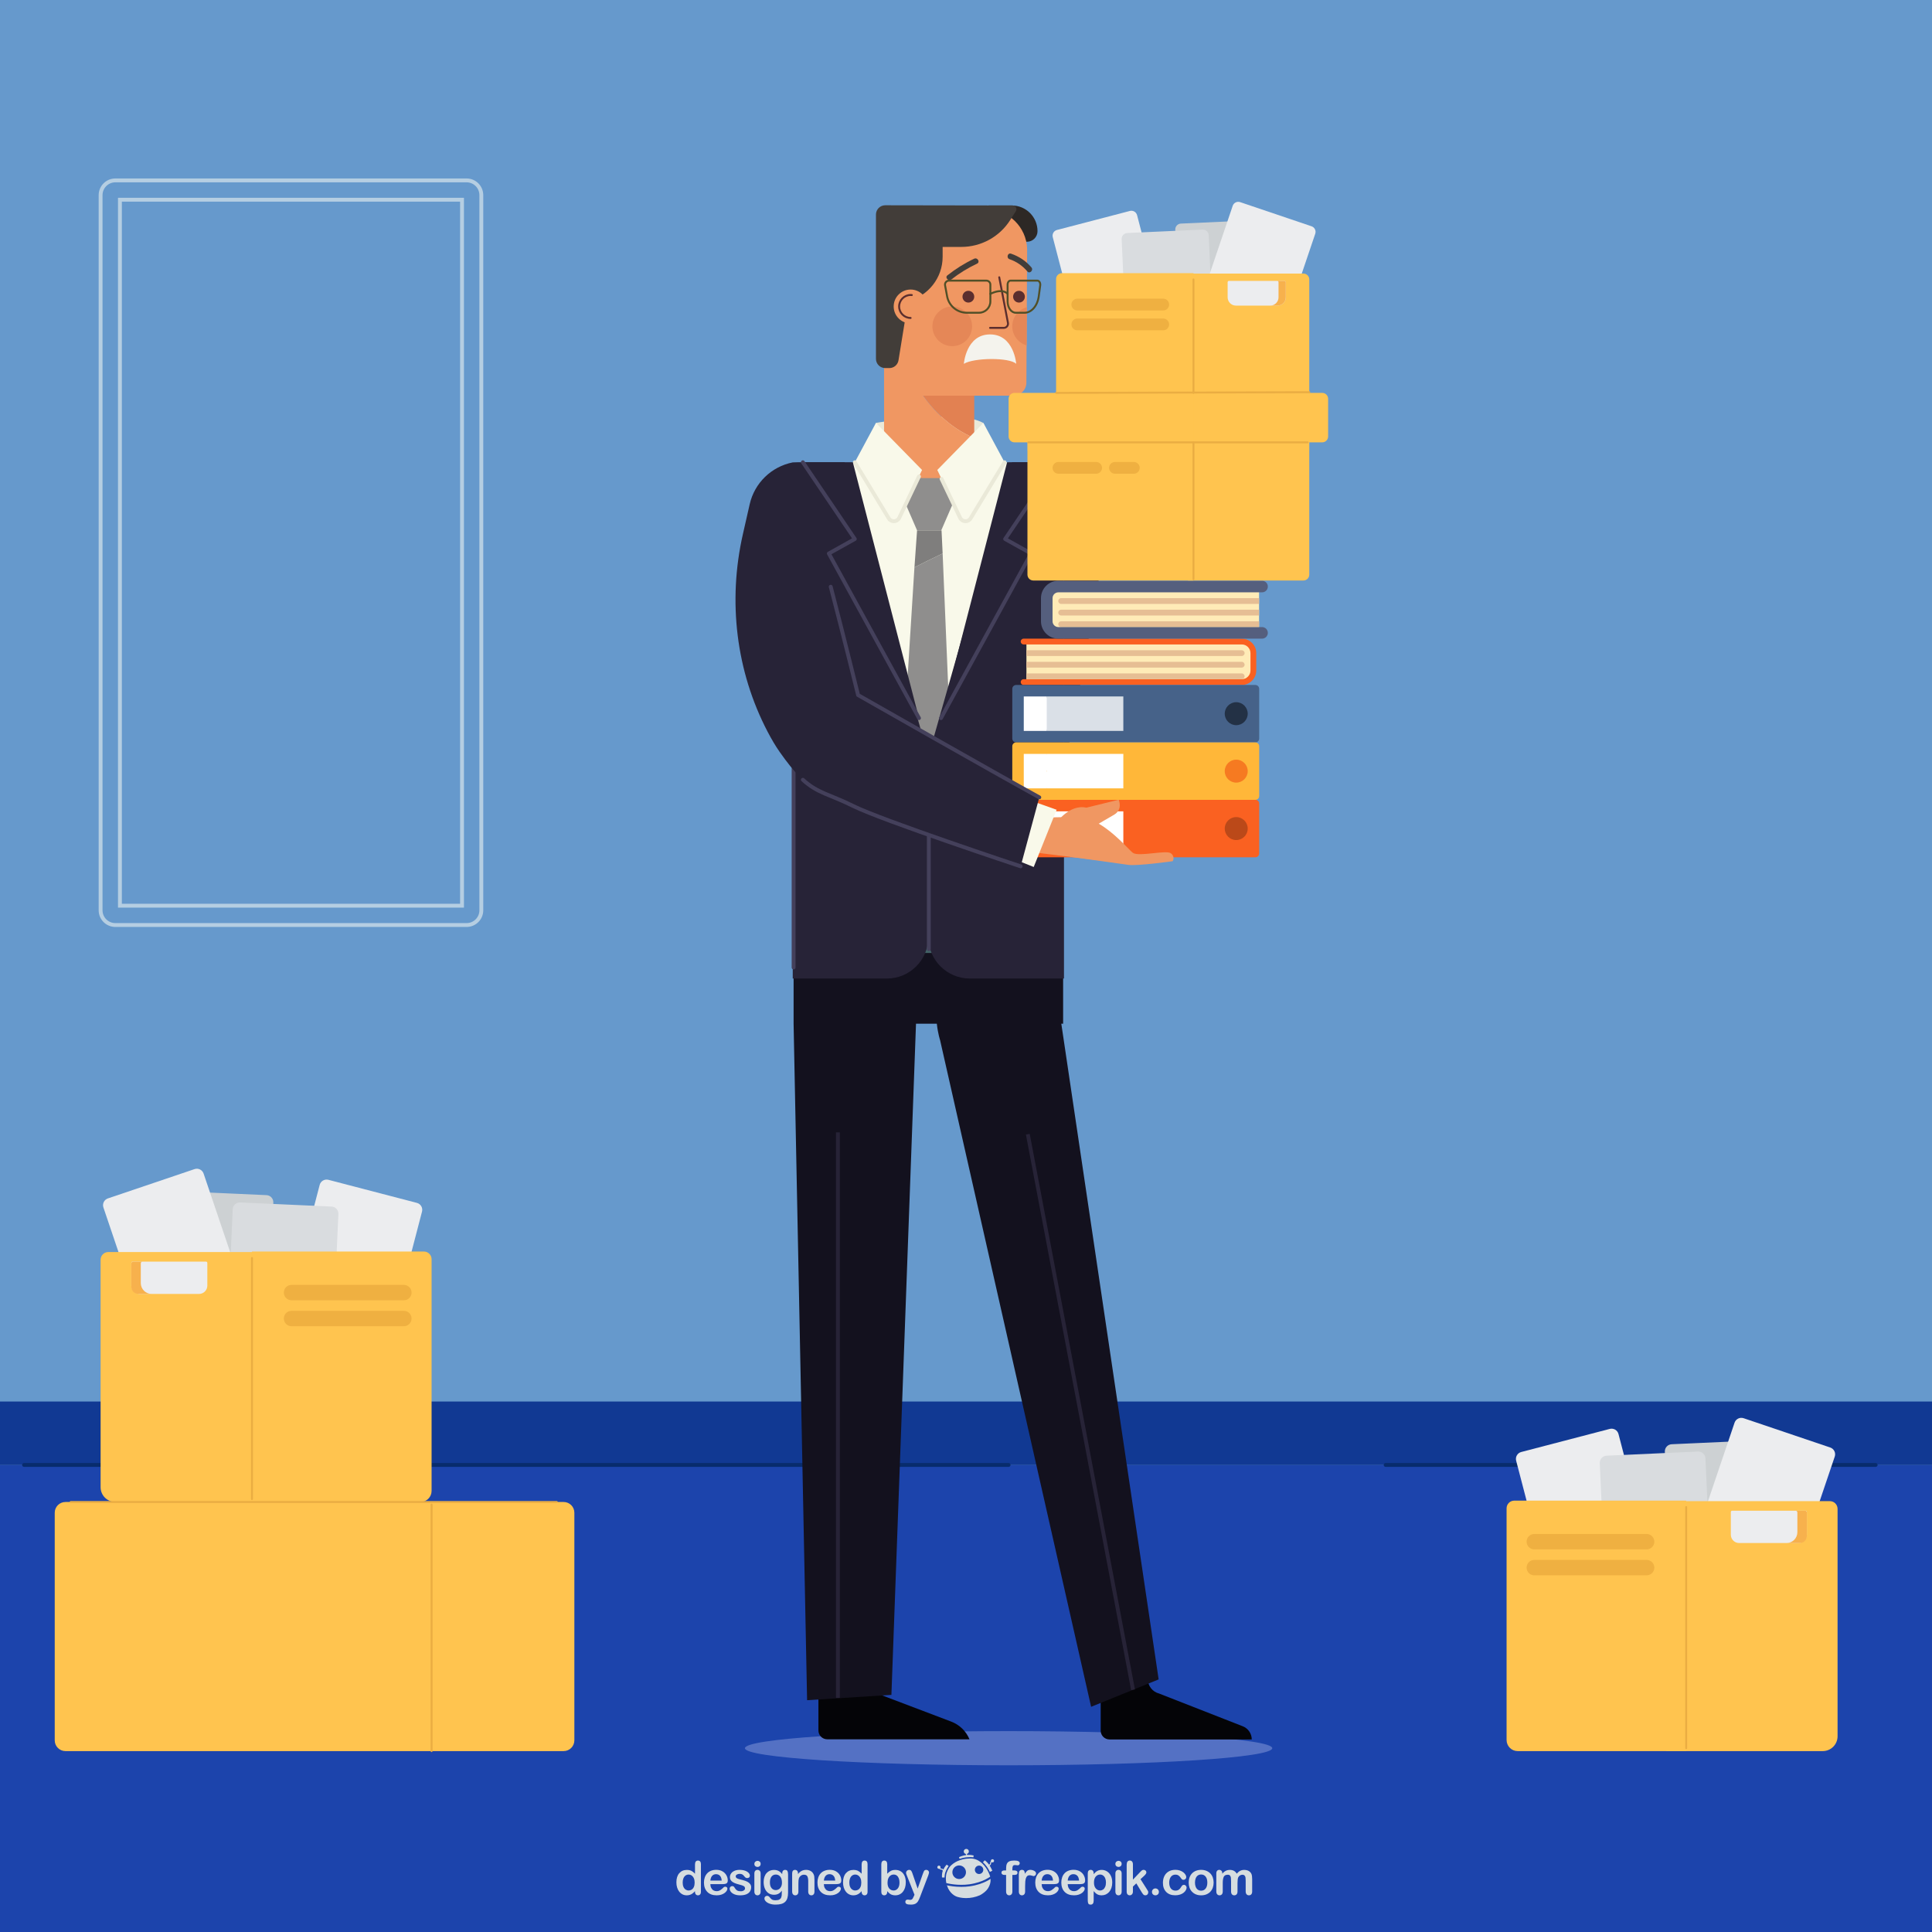 <?xml version="1.0" encoding="utf-8"?>
<!-- Generator: Adobe Illustrator 27.5.0, SVG Export Plug-In . SVG Version: 6.00 Build 0)  -->
<svg version="1.1" xmlns="http://www.w3.org/2000/svg" xmlns:xlink="http://www.w3.org/1999/xlink" x="0px" y="0px"
	 viewBox="0 0 500 500" style="enable-background:new 0 0 500 500;" xml:space="preserve">
<g id="Background">
	<rect style="fill:#6699CC;" width="500" height="500"/>
</g>
<g id="Objects">
	<g>
		<g>
			<g>
				<rect y="379.126" style="fill:#1C44AC;" width="500" height="120.874"/>
				<rect y="362.713" style="fill:#113993;" width="500" height="16.413"/>
				
					<line style="fill:none;stroke:#082C6D;stroke-linecap:round;stroke-linejoin:round;stroke-miterlimit:10;" x1="358.606" y1="379.126" x2="485.421" y2="379.126"/>
				
					<line style="fill:none;stroke:#082C6D;stroke-linecap:round;stroke-linejoin:round;stroke-miterlimit:10;" x1="6.224" y1="379.126" x2="261.025" y2="379.126"/>
			</g>
			<g>
				<g>
					<path style="fill:#CDD1D3;" d="M458.206,374.465c-0.046-1.021-0.912-1.811-1.931-1.764l-23.65,1.068
						c-0.49,0.022-0.951,0.238-1.282,0.6c-0.331,0.362-0.504,0.841-0.482,1.331l0.913,27.896h28.166L458.206,374.465z"/>
					<path style="fill:#ECEDEF;" d="M418.864,371.122c-0.124-0.474-0.431-0.88-0.854-1.129c-0.423-0.248-0.927-0.318-1.402-0.194
						l-22.907,5.976c-0.988,0.258-1.581,1.268-1.323,2.256l3.466,13.286h28.289L418.864,371.122z"/>
					<path style="fill:#D9DCDF;" d="M441.366,377.425c-0.046-1.021-0.912-1.811-1.931-1.764l-23.65,1.068
						c-0.49,0.022-0.951,0.238-1.282,0.6c-0.331,0.362-0.504,0.841-0.482,1.331l0.572,12.659h27.401L441.366,377.425z"/>
					<path style="fill:#ECEDEF;" d="M474.832,376.963c0.157-0.465,0.123-0.973-0.094-1.413c-0.217-0.44-0.601-0.775-1.065-0.932
						l-22.426-7.586c-0.968-0.328-2.017,0.192-2.345,1.159l-7.823,23.126h28.897L474.832,376.963z"/>
				</g>
				<g>
					<path style="fill:#FFC44F;" d="M473.568,388.494h-42.364v64.688h40.525c2.116,0,3.832-1.716,3.832-3.832v-58.864
						C475.56,389.386,474.668,388.494,473.568,388.494z"/>
					<path style="fill:#FFC44F;" d="M391.894,388.361c-1.1,0-1.992,0.892-1.992,1.992v15.14v16.733v28.088
						c0,1.584,1.284,2.868,2.868,2.868h43.607c0.003-0.003,0.004-0.004,0.007-0.007v-64.814H391.894z"/>
					<path style="fill:#EFB041;" d="M426.149,400.977h-29.076c-1.1,0-1.992-0.892-1.992-1.992c0-1.101,0.892-1.992,1.992-1.992
						h29.076c1.1,0,1.992,0.892,1.992,1.992C428.141,400.086,427.249,400.977,426.149,400.977z"/>
					<path style="fill:#EFB041;" d="M426.149,407.694h-29.076c-1.1,0-1.992-0.892-1.992-1.992s0.892-1.992,1.992-1.992h29.076
						c1.1,0,1.992,0.892,1.992,1.992S427.249,407.694,426.149,407.694z"/>
					<g>
						<path style="fill:#ECEDEF;" d="M465.463,399.337h-15.375c-1.188,0-2.151-0.963-2.151-2.151v-5.87
							c0-0.191,0.155-0.346,0.345-0.346h18.987c0.191,0,0.345,0.155,0.345,0.346v5.87
							C467.615,398.374,466.651,399.337,465.463,399.337z"/>
						<path style="fill:#F7B14D;" d="M467.163,390.97h-2.455c0.249,0,0.451,0.202,0.451,0.452v5.103
							c0,1.553-1.259,2.812-2.812,2.812h3.438c1.01,0,1.829-0.819,1.829-1.829v-6.086
							C467.615,391.172,467.412,390.97,467.163,390.97z"/>
					</g>
					
						<line style="fill:none;stroke:#EAAD42;stroke-width:0.5;stroke-linecap:round;stroke-linejoin:round;stroke-miterlimit:10;" x1="436.383" y1="390.033" x2="436.383" y2="452.434"/>
				</g>
			</g>
			<g>
				<g>
					<g>
						<path style="fill:#CDD1D3;" d="M43.39,309.997c0.046-1.021,0.912-1.811,1.931-1.764l23.65,1.068
							c0.49,0.022,0.951,0.238,1.282,0.6c0.331,0.362,0.504,0.841,0.482,1.331l-0.913,27.896H41.656L43.39,309.997z"/>
						<path style="fill:#ECEDEF;" d="M82.732,306.655c0.124-0.474,0.431-0.88,0.854-1.128c0.423-0.248,0.927-0.318,1.402-0.194
							l22.907,5.976c0.988,0.258,1.58,1.268,1.322,2.256l-3.466,13.286H77.463L82.732,306.655z"/>
						<path style="fill:#D9DCDF;" d="M60.23,312.957c0.046-1.021,0.913-1.811,1.931-1.764l23.65,1.068
							c0.49,0.022,0.951,0.238,1.282,0.6c0.331,0.362,0.504,0.841,0.482,1.331l-0.572,12.659H59.603L60.23,312.957z"/>
						<path style="fill:#ECEDEF;" d="M26.763,312.495c-0.157-0.465-0.123-0.973,0.094-1.413c0.217-0.44,0.601-0.775,1.065-0.932
							l22.426-7.586c0.968-0.328,2.018,0.192,2.345,1.159l7.822,23.126H31.619L26.763,312.495z"/>
					</g>
					<g>
						<path style="fill:#FFC44F;" d="M28.028,324.026h42.364v64.688H29.867c-2.116,0-3.832-1.716-3.832-3.832v-58.864
							C26.035,324.918,26.927,324.026,28.028,324.026z"/>
						<path style="fill:#FFC44F;" d="M109.702,323.893c1.1,0,1.992,0.892,1.992,1.992v15.14v16.733v28.088
							c0,1.584-1.284,2.868-2.868,2.868H65.219c-0.003-0.003-0.004-0.004-0.007-0.007v-64.814H109.702z"/>
						<path style="fill:#EFB041;" d="M75.447,336.51h29.076c1.1,0,1.992-0.892,1.992-1.992s-0.892-1.992-1.992-1.992H75.447
							c-1.1,0-1.992,0.892-1.992,1.992S74.346,336.51,75.447,336.51z"/>
						<path style="fill:#EFB041;" d="M75.447,343.227h29.076c1.1,0,1.992-0.892,1.992-1.992s-0.892-1.992-1.992-1.992H75.447
							c-1.1,0-1.992,0.892-1.992,1.992S74.346,343.227,75.447,343.227z"/>
						<g>
							<path style="fill:#ECEDEF;" d="M36.132,334.869h15.375c1.188,0,2.151-0.963,2.151-2.151v-5.87
								c0-0.191-0.155-0.345-0.345-0.345H34.327c-0.191,0-0.345,0.155-0.345,0.345v5.87
								C33.981,333.906,34.944,334.869,36.132,334.869z"/>
							<path style="fill:#F7B14D;" d="M34.433,326.502h2.455c-0.249,0-0.452,0.202-0.452,0.451v5.103
								c0,1.553,1.259,2.812,2.812,2.812H35.81c-1.01,0-1.829-0.819-1.829-1.829v-6.086
								C33.981,326.704,34.183,326.502,34.433,326.502z"/>
						</g>
						
							<line style="fill:none;stroke:#EAAD42;stroke-width:0.5;stroke-linecap:round;stroke-linejoin:round;stroke-miterlimit:10;" x1="65.213" y1="325.565" x2="65.213" y2="387.967"/>
					</g>
				</g>
				<g>
					<path style="fill:#FFC44F;" d="M145.867,453.182H16.942c-1.534,0-2.777-1.243-2.777-2.777v-58.914
						c0-1.534,1.243-2.777,2.777-2.777h128.925c1.534,0,2.777,1.243,2.777,2.777v58.914
						C148.644,451.939,147.401,453.182,145.867,453.182z"/>
					
						<line style="fill:none;stroke:#EAAD42;stroke-width:0.5;stroke-linecap:round;stroke-linejoin:round;stroke-miterlimit:10;" x1="111.694" y1="389.381" x2="111.694" y2="453.182"/>
					
						<line style="fill:none;stroke:#EAAD42;stroke-width:0.5;stroke-linecap:round;stroke-linejoin:round;stroke-miterlimit:10;" x1="18.29" y1="388.714" x2="144.094" y2="388.714"/>
				</g>
			</g>
			<g>
				<path style="fill:none;stroke:#B5CEE2;stroke-miterlimit:10;" d="M120.754,239.396H29.85c-2.107,0-3.815-1.708-3.815-3.815
					V50.502c0-2.107,1.708-3.815,3.815-3.815h90.904c2.107,0,3.815,1.708,3.815,3.815v185.08
					C124.569,237.689,122.861,239.396,120.754,239.396z"/>
				
					<rect x="-16.052" y="98.775" transform="matrix(-1.836970e-16 1 -1 -1.836970e-16 218.345 67.74)" style="fill:none;stroke:#B5CEE2;stroke-miterlimit:10;" width="182.709" height="88.534"/>
			</g>
		</g>
		<g>
			<ellipse style="opacity:0.36;fill:#B9C2EF;" cx="261.025" cy="452.434" rx="68.239" ry="4.421"/>
			<path style="fill:#2D2825;" d="M265.768,62.566h-9.901v-9.39h5.992c3.672,0,6.649,2.977,6.649,6.649l0,0
				C268.509,61.339,267.282,62.566,265.768,62.566z"/>
			<path style="fill:#EAE9D8;" d="M224.063,119.146l2.634-9.7c0,0,21.06-3.684,27.764,0l4.088,10.017
				C258.549,119.462,239.355,124.16,224.063,119.146"/>
			<g>
				<path style="fill:#040407;" d="M226.931,438.248l19.239,7.299c2.14,0.812,3.852,2.469,4.733,4.581l0,0h-26.897h-9.915
					c-1.262,0-2.286-1.023-2.286-2.286v-13.417v-4.608h12.201v4.675C224.007,436.266,225.211,437.814,226.931,438.248z"/>
				<path style="fill:#040407;" d="M297.056,434.532v-4.675h-12.201v4.608v13.417c0,1.262,1.023,2.286,2.286,2.286h9.915h26.897l0,0
					c0-1.508-0.924-2.861-2.328-3.411l-21.644-8.47C298.261,437.853,297.056,436.306,297.056,434.532z"/>
			</g>
			<polygon style="fill:#13111E;" points="205.382,227.768 205.382,264.938 205.382,264.938 208.875,440.012 230.698,438.634 
				237.062,264.938 243.456,264.938 275.136,264.938 275.136,264.938 275.136,227.768 			"/>
			<path style="fill:#F9F9EA;" d="M212.3,151.662l26.326,47.233l19.922-24.528l12.338-18.501c0,0,1.745-33.698,1.448-34.408
				l-19.522-2.974H227.94l-22.725,3.869L212.3,151.662z"/>
			<path style="fill:#E28152;" d="M236.994,99.465c3.513,6.023,8.816,11.328,15.142,13.881v-16.27
				C247.31,98.102,242.409,100.067,236.994,99.465z"/>
			<path style="fill:#F09762;" d="M236.994,99.465c5.415,0.602,10.316-1.363,15.142-2.389V54.191h-20.903
				c-1.346,0-2.437,1.091-2.437,2.437v64.579l0,0c5.224,8.919,18.116,8.919,23.34,0l0,0v-7.861
				C245.81,110.793,240.508,105.488,236.994,99.465z"/>
			<path style="fill:#F09762;" d="M262.243,102.398h-33.448v-45.77c0-1.346,1.091-2.437,2.437-2.437h24.039
				c5.709,0,10.384,4.54,10.551,10.247l-0.192,34.457C265.695,100.81,264.16,102.398,262.243,102.398z"/>
			
				<path style="fill:#F09762;stroke:#5B2E2E;stroke-width:0.5;stroke-linecap:round;stroke-linejoin:round;stroke-miterlimit:10;" d="
				M258.6,71.757l2.256,11.797c0.129,0.674-0.388,1.298-1.073,1.298h-3.561"/>
			<path style="fill:#5B2E2E;" d="M252.136,76.783c0,0.841-0.682,1.523-1.523,1.523c-0.841,0-1.523-0.682-1.523-1.523
				c0-0.841,0.682-1.523,1.523-1.523C251.454,75.26,252.136,75.942,252.136,76.783z"/>
			<path style="fill:#5B2E2E;" d="M265.234,76.783c0,0.841-0.682,1.523-1.523,1.523c-0.841,0-1.523-0.682-1.523-1.523
				c0-0.841,0.682-1.523,1.523-1.523C264.552,75.26,265.234,75.942,265.234,76.783z"/>
			<g>
				<path style="fill:#423D39;" d="M246.238,72.309c2.048-1.617,4.267-2.967,6.627-4.078c0.862-0.406,0.111-1.684-0.748-1.279
					c-2.481,1.168-4.776,2.612-6.927,4.31C244.443,71.851,245.497,72.893,246.238,72.309L246.238,72.309z"/>
			</g>
			<g>
				<path style="fill:#423D39;" d="M261.275,67.083c1.818,0.62,3.362,1.702,4.604,3.162c0.619,0.727,1.662-0.325,1.048-1.048
					c-1.409-1.655-3.204-2.843-5.258-3.543C260.764,65.346,260.376,66.777,261.275,67.083L261.275,67.083z"/>
			</g>
			<path style="fill:#F9F9EA;" d="M226.238,118.486l9.908,4.958c2.67,1.336,5.806,1.369,8.503,0.089l11.881-5.638l10.139,5.193
				l-24.097,20.277l-13.777-4.204l-9.976-9.768L226.238,118.486z"/>
			<polygon style="fill:#8F8E8D;" points="243.593,137.266 237.338,137.266 233.758,129.002 236.161,123.733 244.77,123.733 
				247.173,129.002 			"/>
			<g>
				<g>
					<path style="fill:#F9F9EA;" d="M226.697,109.446l11.93,12.183l-5.902,12.384c-0.529,1.111-2.081,1.188-2.718,0.135
						l-8.785-14.518L226.697,109.446z"/>
					<path style="fill:#F9F9EA;" d="M254.502,109.446l-11.929,12.183l5.902,12.384c0.529,1.111,2.081,1.188,2.718,0.135
						l8.785-14.518L254.502,109.446z"/>
				</g>
				<g>
					<path style="fill:none;stroke:#EAE9D8;stroke-linecap:round;stroke-linejoin:round;stroke-miterlimit:10;" d="M237.828,123.304
						l-5.103,10.708c-0.529,1.111-2.081,1.188-2.718,0.135l-8.785-14.518"/>
					<path style="fill:none;stroke:#EAE9D8;stroke-linecap:round;stroke-linejoin:round;stroke-miterlimit:10;" d="M243.671,123.933
						l4.803,10.079c0.529,1.111,2.081,1.188,2.718,0.135l8.785-14.518"/>
				</g>
			</g>
			<g>
				<path style="fill:#7F7E7D;" d="M243.671,137.266h-6.332l-0.682,9.565c2.403-1.232,4.839-2.425,7.297-3.586L243.671,137.266z"/>
				<path style="fill:#8F8E8D;" d="M236.656,146.831l-4.548,72.839c-0.033,0.464,0.036,0.93,0.203,1.364l5.108,13.323
					c0.772,2.013,3.621,2.013,4.393,0l5.123-13.36c0.157-0.41,0.228-0.849,0.207-1.288l-3.188-76.464
					C241.495,144.406,239.059,145.599,236.656,146.831z"/>
			</g>
			<g>
				<path style="fill:#13111E;" d="M243.297,269.204l39.082,172.514l17.478-7.089l-25.432-171.32l-4.514-23.834
					C234.402,242.836,243.297,269.204,243.297,269.204z"/>
				<line style="fill:none;stroke:#272337;stroke-miterlimit:10;" x1="293.229" y1="437.317" x2="265.997" y2="293.527"/>
			</g>
			<line style="fill:none;stroke:#272337;stroke-miterlimit:10;" x1="216.847" y1="439.407" x2="216.847" y2="293.06"/>
			<rect x="205.382" y="239.993" style="fill:#113035;" width="69.755" height="5.031"/>
			<path style="fill:none;stroke:#426266;stroke-width:2;stroke-miterlimit:10;" d="M245.568,245.62h-11.89
				c-0.744,0-1.347-0.603-1.347-1.347v-3.53c0-0.744,0.603-1.347,1.347-1.347h11.89c0.744,0,1.347,0.603,1.347,1.347v3.53
				C246.914,245.017,246.311,245.62,245.568,245.62z"/>
			<path style="fill:#423D39;" d="M262.077,53.177l-32.981-0.053c-1.325,0-2.399,1.074-2.399,2.399V92.86
				c0,1.325,1.074,2.399,2.399,2.399h1.068c1.177,0,2.18-0.853,2.368-2.015l2.489-15.328c5.131-1.303,8.933-5.939,8.933-11.476
				v-2.538h4.836c5.118,0,9.882-2.613,12.633-6.93l1.471-2.309C263.304,54.02,262.841,53.177,262.077,53.177z"/>
			<g>
				<circle style="fill:#F09762;" cx="235.665" cy="79.312" r="4.38"/>
				
					<path style="fill:#F09762;stroke:#5B2E2E;stroke-width:0.5;stroke-linecap:round;stroke-linejoin:round;stroke-miterlimit:10;" d="
					M235.665,82.284c-1.639,0-2.971-1.333-2.971-2.971c0-1.638,1.333-2.971,2.971-2.971c0.106,0,0.21,0.006,0.313,0.016"/>
			</g>
			<path style="fill:#272337;" d="M274.072,119.63h-12.154l-21.659,76.082v46.797c0,5.928,4.806,10.734,10.734,10.734h24.363v-2.854
				l0.002,0v-130.72C274.932,119.644,274.504,119.63,274.072,119.63z"/>
			<path style="fill:#272337;" d="M206.446,119.63H218.6l21.659,76.082v46.797c0,5.928-4.806,10.734-10.734,10.734h-24.363v-2.854
				l-0.002,0v-130.72C205.586,119.644,206.014,119.63,206.446,119.63z"/>
			<g>
				<polygon style="fill:#272337;" points="260.638,119.63 273.573,119.63 260.13,139.498 266.851,143.245 243.524,185.85 				"/>
				<polyline style="fill:none;stroke:#44405B;stroke-linecap:round;stroke-linejoin:round;stroke-miterlimit:10;" points="
					273.573,119.63 260.13,139.498 266.851,143.245 243.524,185.85 				"/>
			</g>
			<g>
				<polygon style="fill:#272337;" points="220.714,119.63 207.779,119.63 221.222,139.498 214.501,143.245 237.828,185.85 				"/>
				<polyline style="fill:none;stroke:#44405B;stroke-linecap:round;stroke-linejoin:round;stroke-miterlimit:10;" points="
					207.779,119.63 221.222,139.498 214.501,143.245 237.828,185.85 				"/>
			</g>
			
				<line style="fill:none;stroke:#44405B;stroke-linecap:round;stroke-linejoin:round;stroke-miterlimit:10;" x1="205.382" y1="250.389" x2="205.382" y2="155.06"/>
			
				<line style="fill:none;stroke:#44405B;stroke-linecap:round;stroke-linejoin:round;stroke-miterlimit:10;" x1="240.376" y1="245.62" x2="240.376" y2="195.711"/>
			<path style="fill:none;stroke:#44405B;stroke-linecap:round;stroke-linejoin:round;stroke-miterlimit:10;" d="M275.465,189.765"
				/>
			<path style="fill:#E58757;" d="M265.683,89.383c-2.141-0.62-3.706-2.594-3.706-4.934c0-2.36,1.591-4.348,3.76-4.95
				L265.683,89.383z"/>
			<g>
				<path style="fill:#F4F3ED;" d="M249.444,94.158c2.555-1.601,11.797-1.705,13.554,0c0,0-0.564-7.612-6.777-7.612
					C250.008,86.546,249.444,94.158,249.444,94.158z"/>
			</g>
			<path style="fill:#E58757;" d="M251.578,84.449c0,2.837-2.3,5.136-5.136,5.136s-5.136-2.3-5.136-5.136
				c0-2.837,2.3-5.136,5.136-5.136S251.578,81.612,251.578,84.449z"/>
			<g>
				<path style="fill:none;stroke:#514F27;stroke-width:0.5;stroke-linecap:round;stroke-linejoin:round;stroke-miterlimit:10;" d="
					M253.367,80.939h-3.142c-2.507,0-4.657-1.787-5.115-4.252l-0.528-2.842c-0.118-0.633,0.368-1.218,1.013-1.218h9.681
					c0.569,0,1.03,0.461,1.03,1.03V78C256.306,79.623,254.99,80.939,253.367,80.939z"/>
				<g>
					
						<path style="fill:none;stroke:#514F27;stroke-width:0.5;stroke-linecap:round;stroke-linejoin:round;stroke-miterlimit:10;" d="
						M262.882,80.939h2.263c1.806,0,3.355-1.787,3.685-4.252l0.38-2.842c0.085-0.633-0.265-1.218-0.73-1.218h-6.974
						c-0.41,0-0.742,0.461-0.742,1.03V78C260.765,79.623,261.713,80.939,262.882,80.939z"/>
					
						<path style="fill:none;stroke:#514F27;stroke-width:0.5;stroke-linecap:round;stroke-linejoin:round;stroke-miterlimit:10;" d="
						M260.765,76.043c0,0-1.156-1.577-4.459,0"/>
				</g>
			</g>
			<path style="fill:#272337;" d="M275.358,119.668c0,0,10.468-0.621,11.74,6.578c1.272,7.199-11.74,73.216-11.74,73.216V119.668z"
				/>
			<g>
				<path style="fill:#FFEBB7;" d="M322.289,176.522h-56.65v-10.489h56.65c1.138,0,2.06,0.923,2.06,2.061v6.368
					C324.348,175.6,323.426,176.522,322.289,176.522L322.289,176.522z M322.289,176.522"/>
				<rect x="270.883" y="152.548" style="fill:#FFEBB7;" width="54.964" height="11.238"/>
				<path style="fill:#FA6121;" d="M321.373,177.271H264.91c-0.414,0-0.749-0.335-0.749-0.749c0-0.414,0.335-0.749,0.749-0.749
					h56.463c1.239,0,2.247-1.008,2.247-2.248v-4.495c0-1.239-1.008-2.247-2.247-2.247H264.91c-0.414,0-0.749-0.335-0.749-0.749
					c0-0.414,0.335-0.749,0.749-0.749h56.463c2.065,0,3.746,1.68,3.746,3.746v4.495C325.119,175.59,323.438,177.271,321.373,177.271
					L321.373,177.271z M321.373,177.271"/>
				<path style="fill:#E6BE94;" d="M325.847,156.294h-51.218c-0.414,0-0.749-0.335-0.749-0.749c0-0.414,0.336-0.749,0.749-0.749
					h51.218V156.294z M325.847,156.294"/>
				<path style="fill:#E6BE94;" d="M325.847,159.291h-51.218c-0.414,0-0.749-0.336-0.749-0.75c0-0.413,0.336-0.749,0.749-0.749
					h51.218V159.291z M325.847,159.291"/>
				<path style="fill:#E6BE94;" d="M325.847,162.287h-51.218c-0.414,0-0.749-0.335-0.749-0.749s0.336-0.749,0.749-0.749h51.218
					V162.287z M325.847,162.287"/>
				<path style="fill:#E6BE94;" d="M265.639,168.281h55.714c0.414,0,0.749,0.335,0.749,0.749c0,0.414-0.335,0.749-0.749,0.749
					h-55.714V168.281z M265.639,168.281"/>
				<path style="fill:#E6BE94;" d="M265.639,171.277h55.714c0.414,0,0.749,0.336,0.749,0.749c0,0.413-0.335,0.749-0.749,0.749
					h-55.714V171.277z M265.639,171.277"/>
				<path style="fill:#E6BE94;" d="M265.639,174.274h55.714c0.414,0,0.749,0.335,0.749,0.749s-0.335,0.749-0.749,0.749h-55.714
					V174.274z M265.639,174.274"/>
				<path style="fill:#555F7E;" d="M326.616,165.284H273.9c-2.479,0-4.495-2.017-4.495-4.495v-5.994
					c0-2.478,2.016-4.495,4.495-4.495h52.716c0.828,0,1.499,0.671,1.499,1.499c0,0.827-0.671,1.499-1.499,1.499H273.9
					c-0.826,0-1.499,0.672-1.499,1.498v5.994c0,0.826,0.672,1.498,1.499,1.498h52.716c0.828,0,1.499,0.671,1.499,1.498
					C328.115,164.613,327.444,165.284,326.616,165.284L326.616,165.284z M326.616,165.284"/>
			</g>
			<g>
				<path style="fill:#FA6121;" d="M261.978,207.953v12.919c0,0.549,0.445,0.994,0.994,0.994h61.914
					c0.549,0,0.994-0.445,0.994-0.994v-12.9c0-0.54-0.431-0.981-0.97-0.994l-40.106-0.967c-0.022-0.001-0.045,0-0.067,0.001
					l-21.808,0.948C262.397,206.982,261.978,207.42,261.978,207.953z M261.978,207.001"/>
				<path style="fill:#BB4919;" d="M319.935,211.46c1.642,0,2.973,1.331,2.973,2.973c0,1.642-1.331,2.973-2.973,2.973
					c-1.642,0-2.973-1.331-2.973-2.973C316.962,212.791,318.293,211.46,319.935,211.46L319.935,211.46z M319.935,211.46"/>
				<path style="fill:#FFFFFF;" d="M290.717,218.893v-8.919h-19.82l-0.991,4.46l0.991,4.459H290.717z M290.717,218.893"/>
				<rect x="264.951" y="209.974" style="fill:#8BC0FF;" width="5.946" height="8.919"/>
				<path style="fill:#466289;" d="M261.978,191.141v-12.876c0-0.549,0.445-0.994,0.994-0.994h61.914
					c0.549,0,0.994,0.445,0.994,0.994v12.876c0,0.549-0.445,0.994-0.994,0.994h-61.914
					C262.423,192.136,261.978,191.691,261.978,191.141z"/>
				<path style="fill:#233145;" d="M319.935,181.73c1.642,0,2.973,1.331,2.973,2.973s-1.331,2.973-2.973,2.973
					c-1.642,0-2.973-1.331-2.973-2.973S318.293,181.73,319.935,181.73L319.935,181.73z M319.935,181.73"/>
				<path style="fill:#DAE0E7;" d="M290.717,189.163v-8.919h-19.82l-0.991,4.46l0.991,4.46H290.717z M290.717,189.163"/>
				<path style="fill:#FFB739;" d="M262.972,192.136c-0.549,0-0.994,0.445-0.994,0.994v6.438v6.438c0,0.549,0.445,0.994,0.994,0.994
					h61.914c0.549,0,0.994-0.445,0.994-0.994v-6.438v-6.438c0-0.549-0.445-0.994-0.994-0.994H262.972z"/>
				<path style="fill:#F67A21;" d="M319.935,196.595c-1.642,0-2.973,1.331-2.973,2.973c0,1.642,1.331,2.973,2.973,2.973
					c1.642,0,2.973-1.331,2.973-2.973C322.908,197.926,321.577,196.595,319.935,196.595z"/>
				<polygon style="fill:#FFFFFF;" points="270.897,195.109 269.906,197.338 270.897,199.568 269.906,201.798 270.897,204.028 
					290.717,204.028 290.717,199.568 290.717,195.109 				"/>
				<g>
					<rect x="264.951" y="180.244" style="fill:#FFFFFF;" width="5.946" height="8.919"/>
					<polygon style="fill:#FFFFFF;" points="264.951,199.568 264.951,204.028 270.897,204.028 270.897,199.568 270.897,195.109 
						264.951,195.109 					"/>
				</g>
			</g>
			<g>
				<path style="fill:#F09762;" d="M273.326,213.036c0,0,3.362-4.987,7.826-4.013l8.361-2.047c0,0,1.18,2.549-1.273,3.93
					c-2.453,1.382-10.766,6.361-10.766,6.361"/>
				<g>
					<g>
						<path style="fill:#F09762;" d="M281.245,218.967l1.221-6.398l-3.069-0.586c-3.357-0.641-6.803-0.655-10.165-0.042l-0.436,0.08
							l-0.622,8.655l18.925,2.312L281.245,218.967z"/>
					</g>
				</g>
				<path style="fill:#F09762;" d="M277.334,221.795c0,0,12.338,1.666,14.621,2.024c2.283,0.358,11.53-0.938,11.53-0.938
					s0.732-1.069-0.427-2.029c-1.159-0.96-8.278,0.936-9.845-0.124c-1.567-1.06-11.317-13.722-19.14-7.732
					C266.25,218.985,277.334,221.795,277.334,221.795z"/>
				<path style="fill:#F9F9EA;" d="M273.457,209.568c0,0-11.304-3.96-11.22-4.168c0.115-0.284-4.757,14.967-4.757,14.967
					l10.043,4.014L273.457,209.568z"/>
			</g>
			<g>
				<path style="fill:#272337;" d="M205.16,119.668c0,0,3.311,10.903,4.63,13.895c2.057,4.666,12.282,46.318,12.282,46.318
					s35.911,20.457,46.897,26.474l-4.82,17.849c0,0-35.835-11.875-43.348-15.614c-8.879-4.419-11.239-2.893-19.038-14.016
					c-1.054-1.503-2.092-3.266-3.097-5.188c-8.208-15.687-10.335-33.856-6.412-51.121l1.767-7.775
					C195.269,124.999,199.634,120.757,205.16,119.668L205.16,119.668z"/>
				<path style="fill:none;stroke:#44405B;stroke-linecap:round;stroke-linejoin:round;stroke-miterlimit:10;" d="M264.149,224.204
					c0,0-35.835-11.875-43.348-15.614c-6.139-3.055-9.162-3.268-13.02-6.786"/>
				<path style="fill:none;stroke:#44405B;stroke-linecap:round;stroke-linejoin:round;stroke-miterlimit:10;" d="M214.992,151.845
					c3.392,13.012,7.08,28.036,7.08,28.036s35.911,20.457,46.897,26.474"/>
			</g>
			<g>
				<g>
					<path style="fill:#CDD1D3;" d="M326.687,58.436c-0.038-0.841-0.752-1.492-1.591-1.453l-19.484,0.88
						c-0.404,0.018-0.784,0.196-1.056,0.495c-0.273,0.298-0.415,0.693-0.397,1.096l0.752,22.983h23.205L326.687,58.436z"/>
					<path style="fill:#ECEDEF;" d="M294.274,55.682c-0.102-0.391-0.355-0.725-0.704-0.93c-0.349-0.205-0.764-0.262-1.155-0.16
						l-18.873,4.923c-0.814,0.212-1.302,1.045-1.09,1.859l2.855,10.946h23.307L294.274,55.682z"/>
					<path style="fill:#D9DCDF;" d="M312.812,60.875c-0.038-0.841-0.752-1.492-1.591-1.453l-19.484,0.88
						c-0.404,0.018-0.784,0.196-1.056,0.495c-0.273,0.298-0.415,0.693-0.397,1.096l0.471,10.429h22.575L312.812,60.875z"/>
					<path style="fill:#ECEDEF;" d="M340.385,60.494c0.13-0.383,0.102-0.801-0.078-1.164c-0.179-0.362-0.495-0.639-0.878-0.768
						l-18.476-6.25c-0.798-0.27-1.662,0.158-1.932,0.955l-6.445,19.053h23.807L340.385,60.494z"/>
					<path style="fill:#FFC44F;" d="M337.316,70.797H304.91v32.406h33.93V72.321C338.84,71.479,338.157,70.797,337.316,70.797z"/>
					<path style="fill:#FFC44F;" d="M274.841,70.695c-0.842,0-1.524,0.682-1.524,1.524V83.8v12.8v6.502
						c0,0.034,0.003,0.068,0.005,0.102h35.545c0.002-0.034,0.005-0.067,0.005-0.102V70.695H274.841z"/>
					<path style="fill:#EFB041;" d="M301.044,80.346h-22.241c-0.842,0-1.524-0.682-1.524-1.524c0-0.842,0.682-1.524,1.524-1.524
						h22.241c0.842,0,1.524,0.682,1.524,1.524C302.568,79.664,301.885,80.346,301.044,80.346z"/>
					<path style="fill:#EFB041;" d="M301.044,85.484h-22.241c-0.842,0-1.524-0.682-1.524-1.524c0-0.842,0.682-1.524,1.524-1.524
						h22.241c0.842,0,1.524,0.682,1.524,1.524C302.568,84.802,301.885,85.484,301.044,85.484z"/>
					<path style="fill:#FFC44F;" d="M307.45,113.158v37.079h29.866c0.842,0,1.524-0.682,1.524-1.524v-35.555H307.45z"/>
					<path style="fill:#FFC44F;" d="M265.902,113.158v12.901v12.8v9.854c0,0.842,0.682,1.524,1.524,1.524h41.447v-37.079H265.902z"
						/>
					<rect x="307.799" y="113.157" style="opacity:0.26;fill:#FFC44F;" width="31.041" height="3.454"/>
					<rect x="265.902" y="113.157" style="opacity:0.26;fill:#FFC44F;" width="41.897" height="3.454"/>
					<path style="fill:#FFC44F;" d="M342.192,101.679H304.91v12.8h37.282c0.841,0,1.524-0.682,1.524-1.524v-9.752
						C343.716,102.361,343.033,101.679,342.192,101.679z"/>
					<path style="fill:#FFC44F;" d="M308.872,101.679h-46.323c-0.841,0-1.524,0.682-1.524,1.524v9.752
						c0,0.842,0.682,1.524,1.524,1.524h46.323V101.679z"/>
					<g>
						<path style="fill:#EFB041;" d="M283.679,122.605h-9.752c-0.842,0-1.524-0.682-1.524-1.524c0-0.842,0.682-1.524,1.524-1.524
							h9.752c0.842,0,1.524,0.682,1.524,1.524C285.203,121.923,284.52,122.605,283.679,122.605z"/>
						<path style="fill:#EFB041;" d="M293.431,122.605h-4.876c-0.842,0-1.524-0.682-1.524-1.524c0-0.842,0.682-1.524,1.524-1.524
							h4.876c0.842,0,1.524,0.682,1.524,1.524C294.955,121.923,294.273,122.605,293.431,122.605z"/>
					</g>
					<g>
						<path style="fill:#ECEDEF;" d="M330.611,79.091h-10.75c-1.188,0-2.151-0.963-2.151-2.151v-3.903
							c0-0.191,0.155-0.345,0.345-0.345h14.361c0.191,0,0.345,0.155,0.345,0.345v3.903
							C332.762,78.128,331.799,79.091,330.611,79.091z"/>
						<path style="fill:#F7B14D;" d="M332.416,72.691h-1.878c0.191,0,0.345,0.155,0.345,0.345v3.903
							c0,1.188-0.963,2.151-2.151,2.151h1.878c1.188,0,2.151-0.963,2.151-2.151v-3.903
							C332.762,72.846,332.607,72.691,332.416,72.691z"/>
					</g>
				</g>
				
					<line style="fill:none;stroke:#EAAD42;stroke-width:0.5;stroke-linecap:round;stroke-linejoin:round;stroke-miterlimit:10;" x1="273.317" y1="101.679" x2="338.84" y2="101.507"/>
				
					<line style="fill:none;stroke:#EAAD42;stroke-width:0.5;stroke-linecap:round;stroke-linejoin:round;stroke-miterlimit:10;" x1="308.872" y1="72.321" x2="308.872" y2="101.679"/>
				
					<line style="fill:none;stroke:#EAAD42;stroke-width:0.5;stroke-linecap:round;stroke-linejoin:round;stroke-miterlimit:10;" x1="308.872" y1="114.478" x2="308.872" y2="149.926"/>
				
					<line style="fill:none;stroke:#EAAD42;stroke-width:0.5;stroke-linecap:round;stroke-linejoin:round;stroke-miterlimit:10;" x1="266.119" y1="114.478" x2="338.436" y2="114.478"/>
			</g>
		</g>
	</g>
</g>
<g id="designed_by_freepik">
	<g style="opacity:0.84;">
		<path style="fill:#F9F9EA;" d="M179.863,489.584v-0.16c-0.218,0.249-0.432,0.452-0.644,0.608
			c-0.211,0.157-0.441,0.276-0.689,0.356c-0.247,0.082-0.517,0.122-0.81,0.122c-0.388,0-0.747-0.082-1.078-0.246
			c-0.33-0.164-0.616-0.399-0.857-0.704c-0.242-0.305-0.425-0.662-0.549-1.074c-0.124-0.412-0.187-0.857-0.187-1.336
			c0-1.013,0.247-1.803,0.742-2.369c0.495-0.565,1.146-0.848,1.953-0.848c0.467,0,0.861,0.081,1.181,0.24
			c0.321,0.16,0.633,0.408,0.938,0.739v-2.392c0-0.333,0.066-0.583,0.199-0.754c0.132-0.17,0.321-0.255,0.567-0.255
			c0.245,0,0.434,0.078,0.567,0.234c0.133,0.157,0.199,0.386,0.199,0.691v7.147c0,0.309-0.071,0.54-0.214,0.695
			c-0.143,0.154-0.326,0.231-0.552,0.231c-0.221,0-0.405-0.08-0.549-0.24C179.935,490.109,179.863,489.881,179.863,489.584z
			 M176.675,487.204c0,0.439,0.068,0.813,0.205,1.122c0.137,0.309,0.324,0.541,0.561,0.697c0.238,0.157,0.497,0.236,0.778,0.236
			c0.285,0,0.545-0.075,0.781-0.223c0.235-0.148,0.423-0.376,0.564-0.682c0.141-0.307,0.21-0.691,0.21-1.149
			c0-0.432-0.07-0.803-0.21-1.114c-0.14-0.31-0.33-0.547-0.57-0.712c-0.24-0.164-0.502-0.245-0.786-0.245
			c-0.297,0-0.562,0.084-0.796,0.252c-0.234,0.168-0.415,0.409-0.543,0.724C176.739,486.423,176.675,486.788,176.675,487.204z"/>
		<path style="fill:#F9F9EA;" d="M187.009,487.614h-3.17c0.004,0.367,0.078,0.692,0.223,0.973c0.144,0.281,0.336,0.493,0.576,0.635
			c0.24,0.143,0.504,0.213,0.793,0.213c0.194,0,0.371-0.022,0.531-0.067c0.16-0.047,0.315-0.117,0.466-0.214
			c0.15-0.096,0.289-0.201,0.415-0.312c0.126-0.111,0.29-0.262,0.493-0.452c0.083-0.071,0.202-0.107,0.357-0.107
			c0.166,0,0.3,0.046,0.403,0.137c0.103,0.091,0.155,0.219,0.155,0.386c0,0.147-0.058,0.317-0.172,0.513
			c-0.116,0.196-0.289,0.384-0.52,0.564c-0.232,0.18-0.522,0.329-0.873,0.448c-0.35,0.119-0.753,0.178-1.208,0.178
			c-1.04,0-1.85-0.297-2.428-0.891s-0.866-1.399-0.866-2.416c0-0.479,0.071-0.924,0.213-1.332c0.143-0.41,0.351-0.761,0.623-1.054
			c0.273-0.293,0.609-0.517,1.01-0.674c0.399-0.156,0.843-0.234,1.33-0.234c0.633,0,1.176,0.132,1.629,0.4
			c0.454,0.267,0.794,0.612,1.019,1.035c0.225,0.424,0.339,0.856,0.339,1.294c0,0.408-0.117,0.672-0.35,0.793
			C187.762,487.553,187.433,487.614,187.009,487.614z M183.839,486.694h2.939c-0.039-0.554-0.189-0.969-0.448-1.244
			c-0.259-0.275-0.6-0.413-1.024-0.413c-0.404,0-0.735,0.139-0.994,0.418C184.052,485.734,183.895,486.147,183.839,486.694z"/>
		<path style="fill:#F9F9EA;" d="M194.393,488.39c0,0.447-0.108,0.831-0.327,1.149c-0.217,0.318-0.539,0.56-0.965,0.724
			c-0.425,0.164-0.943,0.246-1.552,0.246c-0.582,0-1.08-0.089-1.496-0.267c-0.415-0.178-0.722-0.401-0.92-0.667
			c-0.198-0.268-0.297-0.535-0.297-0.805c0-0.178,0.063-0.33,0.19-0.457c0.126-0.126,0.287-0.19,0.481-0.19
			c0.17,0,0.3,0.041,0.391,0.124c0.091,0.083,0.179,0.2,0.261,0.35c0.166,0.29,0.366,0.504,0.597,0.648
			c0.231,0.142,0.547,0.214,0.947,0.214c0.324,0,0.59-0.073,0.798-0.217c0.208-0.145,0.311-0.31,0.311-0.496
			c0-0.285-0.107-0.492-0.324-0.623c-0.216-0.131-0.571-0.256-1.066-0.375c-0.558-0.138-1.012-0.284-1.362-0.436
			c-0.35-0.151-0.63-0.353-0.84-0.602c-0.21-0.25-0.315-0.557-0.315-0.92c0-0.324,0.097-0.631,0.291-0.92
			c0.194-0.288,0.48-0.519,0.858-0.691c0.377-0.173,0.833-0.259,1.368-0.259c0.419,0,0.797,0.043,1.131,0.131
			c0.335,0.086,0.614,0.204,0.837,0.35c0.224,0.146,0.394,0.308,0.51,0.486c0.117,0.178,0.175,0.352,0.175,0.523
			c0,0.186-0.062,0.338-0.186,0.457c-0.124,0.118-0.301,0.178-0.532,0.178c-0.166,0-0.308-0.048-0.424-0.143
			c-0.117-0.095-0.25-0.237-0.401-0.427c-0.123-0.158-0.266-0.285-0.433-0.38c-0.166-0.095-0.392-0.142-0.677-0.142
			c-0.293,0-0.536,0.062-0.73,0.187c-0.194,0.124-0.291,0.279-0.291,0.465c0,0.171,0.071,0.31,0.213,0.419
			c0.143,0.109,0.334,0.2,0.576,0.27c0.241,0.071,0.573,0.158,0.997,0.261c0.502,0.123,0.913,0.27,1.231,0.44
			c0.318,0.17,0.56,0.371,0.725,0.603C194.311,487.83,194.393,488.094,194.393,488.39z"/>
		<path style="fill:#F9F9EA;" d="M196.049,483.168c-0.225,0-0.418-0.07-0.579-0.208c-0.16-0.138-0.24-0.334-0.24-0.588
			c0-0.23,0.082-0.418,0.246-0.567c0.164-0.149,0.356-0.223,0.573-0.223c0.21,0,0.396,0.067,0.558,0.202
			c0.162,0.135,0.244,0.33,0.244,0.588c0,0.25-0.08,0.444-0.238,0.585C196.454,483.097,196.266,483.168,196.049,483.168z
			 M196.85,484.841v4.683c0,0.325-0.077,0.571-0.232,0.737c-0.155,0.166-0.35,0.249-0.588,0.249c-0.238,0-0.431-0.085-0.579-0.255
			c-0.149-0.17-0.222-0.414-0.222-0.731v-4.636c0-0.32,0.074-0.561,0.222-0.724c0.148-0.162,0.341-0.244,0.579-0.244
			c0.238,0,0.433,0.081,0.588,0.244C196.773,484.327,196.85,484.552,196.85,484.841z"/>
		<path style="fill:#F9F9EA;" d="M203.95,485.108v4.707c0,0.538-0.058,1.002-0.173,1.39c-0.114,0.387-0.298,0.708-0.552,0.961
			c-0.253,0.253-0.585,0.441-0.994,0.563c-0.41,0.123-0.919,0.184-1.529,0.184c-0.558,0-1.057-0.078-1.496-0.234
			c-0.439-0.157-0.777-0.358-1.015-0.605c-0.237-0.247-0.357-0.502-0.357-0.763c0-0.198,0.068-0.359,0.202-0.483
			c0.134-0.125,0.297-0.187,0.486-0.187c0.238,0,0.445,0.105,0.624,0.314c0.087,0.107,0.177,0.216,0.27,0.324
			c0.093,0.109,0.197,0.202,0.309,0.279c0.113,0.076,0.248,0.134,0.407,0.172c0.158,0.037,0.341,0.056,0.546,0.056
			c0.42,0,0.745-0.058,0.977-0.175c0.232-0.117,0.394-0.28,0.487-0.49c0.093-0.209,0.147-0.433,0.163-0.673
			c0.016-0.24,0.027-0.624,0.035-1.155c-0.25,0.349-0.537,0.615-0.864,0.797c-0.326,0.182-0.715,0.273-1.166,0.273
			c-0.542,0-1.016-0.139-1.422-0.416c-0.405-0.277-0.717-0.665-0.934-1.163c-0.218-0.499-0.326-1.074-0.326-1.727
			c0-0.486,0.066-0.926,0.198-1.318c0.133-0.392,0.322-0.723,0.567-0.992c0.245-0.269,0.528-0.472,0.849-0.609
			c0.321-0.136,0.673-0.204,1.057-0.204c0.459,0,0.857,0.089,1.193,0.264c0.336,0.177,0.649,0.453,0.938,0.829v-0.22
			c0-0.281,0.069-0.498,0.207-0.653c0.139-0.154,0.317-0.231,0.535-0.231c0.312,0,0.52,0.103,0.623,0.306
			C203.898,484.43,203.95,484.724,203.95,485.108z M199.254,487.162c0,0.657,0.143,1.154,0.43,1.49
			c0.287,0.337,0.658,0.505,1.113,0.505c0.269,0,0.523-0.073,0.762-0.217c0.24-0.145,0.435-0.363,0.585-0.653
			c0.15-0.291,0.226-0.644,0.226-1.06c0-0.66-0.145-1.176-0.436-1.543c-0.291-0.368-0.674-0.552-1.149-0.552
			c-0.463,0-0.834,0.176-1.113,0.529C199.393,486.012,199.254,486.513,199.254,487.162z"/>
		<path style="fill:#F9F9EA;" d="M206.525,484.817v0.196c0.285-0.376,0.596-0.652,0.935-0.828c0.338-0.176,0.727-0.264,1.166-0.264
			c0.428,0,0.809,0.094,1.146,0.28c0.336,0.186,0.588,0.449,0.753,0.789c0.107,0.198,0.176,0.413,0.208,0.642
			c0.032,0.23,0.048,0.522,0.048,0.879v3.015c0,0.325-0.075,0.571-0.223,0.737c-0.148,0.166-0.341,0.249-0.578,0.249
			c-0.242,0-0.437-0.085-0.588-0.255c-0.151-0.17-0.226-0.414-0.226-0.731v-2.701c0-0.534-0.074-0.943-0.223-1.226
			c-0.149-0.283-0.444-0.425-0.888-0.425c-0.288,0-0.552,0.086-0.789,0.258c-0.237,0.173-0.412,0.41-0.522,0.71
			c-0.079,0.242-0.119,0.692-0.119,1.353v2.03c0,0.328-0.077,0.576-0.228,0.74c-0.152,0.164-0.349,0.246-0.59,0.246
			c-0.234,0-0.426-0.085-0.576-0.255c-0.15-0.17-0.225-0.414-0.225-0.731v-4.683c0-0.309,0.067-0.54,0.202-0.692
			c0.135-0.152,0.319-0.228,0.552-0.228c0.143,0,0.272,0.034,0.387,0.101c0.114,0.068,0.207,0.168,0.276,0.302
			C206.49,484.459,206.525,484.624,206.525,484.817z"/>
		<path style="fill:#F9F9EA;" d="M216.384,487.614h-3.17c0.004,0.367,0.078,0.692,0.223,0.973c0.144,0.281,0.336,0.493,0.576,0.635
			c0.239,0.143,0.503,0.213,0.792,0.213c0.194,0,0.371-0.022,0.532-0.067c0.16-0.047,0.315-0.117,0.466-0.214
			c0.15-0.096,0.288-0.201,0.416-0.312c0.126-0.111,0.29-0.262,0.492-0.452c0.083-0.071,0.202-0.107,0.356-0.107
			c0.166,0,0.301,0.046,0.404,0.137c0.103,0.091,0.154,0.219,0.154,0.386c0,0.147-0.057,0.317-0.172,0.513
			c-0.115,0.196-0.288,0.384-0.52,0.564c-0.232,0.18-0.522,0.329-0.872,0.448c-0.35,0.119-0.753,0.178-1.208,0.178
			c-1.041,0-1.85-0.297-2.428-0.891c-0.577-0.593-0.866-1.399-0.866-2.416c0-0.479,0.071-0.924,0.214-1.332
			c0.142-0.41,0.351-0.761,0.624-1.054c0.273-0.293,0.609-0.517,1.009-0.674c0.399-0.156,0.843-0.234,1.33-0.234
			c0.633,0,1.176,0.132,1.629,0.4c0.453,0.267,0.793,0.612,1.019,1.035c0.225,0.424,0.338,0.856,0.338,1.294
			c0,0.408-0.117,0.672-0.35,0.793C217.137,487.553,216.808,487.614,216.384,487.614z M213.214,486.694h2.938
			c-0.039-0.554-0.189-0.969-0.448-1.244c-0.259-0.275-0.601-0.413-1.024-0.413c-0.404,0-0.736,0.139-0.995,0.418
			C213.427,485.734,213.27,486.147,213.214,486.694z"/>
		<path style="fill:#F9F9EA;" d="M222.99,489.584v-0.16c-0.218,0.249-0.432,0.452-0.644,0.608c-0.212,0.157-0.441,0.276-0.689,0.356
			c-0.247,0.082-0.517,0.122-0.81,0.122c-0.389,0-0.747-0.082-1.077-0.246c-0.331-0.164-0.617-0.399-0.858-0.704
			c-0.242-0.305-0.424-0.662-0.549-1.074c-0.125-0.412-0.187-0.857-0.187-1.336c0-1.013,0.247-1.803,0.742-2.369
			c0.495-0.565,1.146-0.848,1.953-0.848c0.467,0,0.861,0.081,1.181,0.24c0.32,0.16,0.633,0.408,0.938,0.739v-2.392
			c0-0.333,0.066-0.583,0.199-0.754c0.132-0.17,0.322-0.255,0.567-0.255c0.245,0,0.434,0.078,0.567,0.234
			c0.132,0.157,0.199,0.386,0.199,0.691v7.147c0,0.309-0.071,0.54-0.214,0.695c-0.142,0.154-0.326,0.231-0.552,0.231
			c-0.222,0-0.405-0.08-0.549-0.24C223.062,490.109,222.99,489.881,222.99,489.584z M219.803,487.204
			c0,0.439,0.068,0.813,0.204,1.122c0.136,0.309,0.324,0.541,0.562,0.697c0.237,0.157,0.496,0.236,0.777,0.236
			c0.285,0,0.546-0.075,0.781-0.223c0.236-0.148,0.424-0.376,0.564-0.682c0.141-0.307,0.211-0.691,0.211-1.149
			c0-0.432-0.07-0.803-0.211-1.114c-0.14-0.31-0.33-0.547-0.57-0.712c-0.24-0.164-0.502-0.245-0.787-0.245
			c-0.296,0-0.562,0.084-0.795,0.252c-0.233,0.168-0.414,0.409-0.543,0.724C219.867,486.423,219.803,486.788,219.803,487.204z"/>
		<path style="fill:#F9F9EA;" d="M229.614,482.437v2.475c0.305-0.316,0.615-0.559,0.932-0.727c0.316-0.168,0.709-0.252,1.176-0.252
			c0.538,0,1.01,0.128,1.416,0.382c0.405,0.256,0.72,0.626,0.944,1.111c0.223,0.484,0.336,1.06,0.336,1.725
			c0,0.491-0.063,0.94-0.187,1.35c-0.125,0.41-0.306,0.765-0.543,1.065c-0.238,0.301-0.525,0.534-0.864,0.698
			c-0.339,0.164-0.712,0.246-1.119,0.246c-0.25,0-0.484-0.029-0.703-0.089c-0.22-0.059-0.407-0.137-0.561-0.234
			c-0.154-0.096-0.286-0.197-0.395-0.3c-0.109-0.103-0.253-0.258-0.431-0.463v0.16c0,0.305-0.073,0.535-0.22,0.692
			c-0.146,0.156-0.332,0.234-0.558,0.234c-0.229,0-0.413-0.078-0.549-0.234c-0.137-0.157-0.205-0.388-0.205-0.692v-7.076
			c0-0.328,0.066-0.577,0.198-0.745c0.133-0.168,0.318-0.252,0.555-0.252c0.25,0,0.441,0.08,0.576,0.24
			C229.547,481.912,229.614,482.14,229.614,482.437z M229.691,487.251c0,0.645,0.147,1.14,0.442,1.486
			c0.295,0.347,0.682,0.521,1.161,0.521c0.407,0,0.759-0.177,1.053-0.532c0.295-0.355,0.442-0.862,0.442-1.523
			c0-0.427-0.061-0.796-0.184-1.104c-0.123-0.309-0.297-0.548-0.522-0.715c-0.226-0.168-0.489-0.252-0.79-0.252
			c-0.309,0-0.584,0.084-0.825,0.252c-0.241,0.168-0.431,0.411-0.57,0.73C229.76,486.432,229.691,486.812,229.691,487.251z"/>
		<path style="fill:#F9F9EA;" d="M236.518,490.712l0.148-0.363l-1.995-5.022c-0.122-0.288-0.184-0.499-0.184-0.629
			c0-0.139,0.036-0.267,0.107-0.385c0.071-0.119,0.169-0.214,0.294-0.285c0.125-0.072,0.255-0.108,0.389-0.108
			c0.233,0,0.409,0.074,0.529,0.223c0.119,0.148,0.223,0.361,0.314,0.638l1.371,3.989l1.3-3.71c0.102-0.3,0.196-0.536,0.279-0.706
			c0.083-0.17,0.171-0.285,0.264-0.344c0.093-0.06,0.225-0.09,0.395-0.09c0.123,0,0.24,0.032,0.353,0.098
			c0.113,0.065,0.2,0.153,0.261,0.264c0.061,0.111,0.092,0.227,0.092,0.35c-0.016,0.075-0.042,0.182-0.077,0.321
			c-0.036,0.138-0.079,0.279-0.13,0.421l-2.113,5.533c-0.182,0.487-0.36,0.868-0.535,1.145c-0.174,0.277-0.404,0.491-0.692,0.638
			c-0.287,0.149-0.674,0.223-1.161,0.223c-0.475,0-0.831-0.051-1.068-0.154c-0.238-0.104-0.356-0.292-0.356-0.565
			c0-0.186,0.056-0.33,0.169-0.43c0.112-0.101,0.28-0.152,0.501-0.152c0.087,0,0.173,0.012,0.256,0.037
			c0.103,0.023,0.192,0.036,0.267,0.036c0.186,0,0.333-0.027,0.44-0.084c0.106-0.055,0.202-0.151,0.288-0.288
			C236.309,491.178,236.407,490.977,236.518,490.712z"/>
	</g>
	<g style="opacity:0.84;">
		<path style="fill:#F9F9EA;" d="M259.994,484.061h0.386v-0.487c0-0.509,0.062-0.911,0.192-1.211
			c0.128-0.299,0.347-0.516,0.654-0.653c0.306-0.135,0.727-0.204,1.26-0.204c0.95,0,1.42,0.229,1.42,0.696
			c0,0.149-0.049,0.278-0.15,0.384c-0.096,0.106-0.214,0.16-0.349,0.16c-0.062,0-0.174-0.012-0.33-0.037
			c-0.148-0.021-0.283-0.035-0.389-0.035c-0.292,0-0.479,0.088-0.566,0.259c-0.079,0.172-0.122,0.418-0.122,0.74v0.386h0.395
			c0.62,0,0.926,0.186,0.926,0.56c0,0.262-0.079,0.432-0.245,0.503c-0.164,0.072-0.39,0.107-0.681,0.107h-0.395v4.294
			c0,0.319-0.075,0.563-0.231,0.73c-0.151,0.17-0.346,0.254-0.589,0.254c-0.229,0-0.419-0.084-0.574-0.254
			c-0.153-0.167-0.228-0.411-0.228-0.73v-4.294h-0.446c-0.243,0-0.427-0.052-0.559-0.164c-0.131-0.107-0.197-0.25-0.197-0.424
			C259.18,484.253,259.451,484.061,259.994,484.061"/>
		<path style="fill:#F9F9EA;" d="M265.3,488.17v1.355c0,0.327-0.083,0.574-0.234,0.737c-0.154,0.166-0.349,0.247-0.586,0.247
			c-0.239,0-0.43-0.082-0.579-0.25c-0.148-0.165-0.225-0.41-0.225-0.734v-4.514c0-0.729,0.262-1.093,0.788-1.093
			c0.271,0,0.465,0.084,0.583,0.255c0.118,0.171,0.184,0.421,0.198,0.755c0.192-0.334,0.39-0.584,0.593-0.755
			c0.208-0.171,0.477-0.255,0.819-0.255c0.343,0,0.67,0.084,0.991,0.255c0.322,0.171,0.482,0.398,0.482,0.678
			c0,0.197-0.069,0.363-0.204,0.488c-0.137,0.131-0.284,0.195-0.441,0.195c-0.062,0-0.207-0.039-0.433-0.112
			c-0.228-0.071-0.43-0.108-0.602-0.108c-0.237,0-0.433,0.064-0.582,0.186c-0.151,0.128-0.269,0.311-0.353,0.554
			c-0.081,0.247-0.137,0.541-0.17,0.878C265.314,487.27,265.3,487.684,265.3,488.17"/>
		<path style="fill:#F9F9EA;" d="M272.751,487.612h-3.171c0.005,0.367,0.078,0.694,0.221,0.974c0.147,0.279,0.337,0.491,0.578,0.635
			c0.24,0.142,0.502,0.212,0.793,0.212c0.194,0,0.371-0.021,0.531-0.069c0.159-0.043,0.316-0.116,0.466-0.213
			c0.151-0.095,0.287-0.199,0.415-0.313c0.126-0.109,0.292-0.26,0.494-0.449c0.084-0.071,0.203-0.109,0.355-0.109
			c0.168,0,0.301,0.046,0.406,0.139c0.104,0.092,0.152,0.219,0.152,0.386c0,0.147-0.056,0.317-0.167,0.512
			c-0.117,0.198-0.289,0.385-0.522,0.566c-0.234,0.178-0.524,0.33-0.874,0.446c-0.35,0.119-0.754,0.179-1.207,0.179
			c-1.044,0-1.852-0.295-2.429-0.889c-0.577-0.595-0.87-1.401-0.87-2.418c0-0.479,0.073-0.924,0.217-1.334
			c0.14-0.411,0.348-0.76,0.624-1.055c0.272-0.294,0.606-0.518,1.008-0.674c0.399-0.156,0.842-0.234,1.33-0.234
			c0.632,0,1.176,0.134,1.629,0.403c0.452,0.264,0.796,0.61,1.018,1.034c0.226,0.425,0.339,0.855,0.339,1.296
			c0,0.405-0.118,0.669-0.351,0.791C273.502,487.552,273.174,487.612,272.751,487.612 M269.579,486.69h2.938
			c-0.039-0.553-0.186-0.969-0.446-1.241c-0.261-0.277-0.599-0.413-1.025-0.413c-0.404,0-0.736,0.137-0.995,0.418
			C269.792,485.733,269.634,486.145,269.579,486.69"/>
		<path style="fill:#F9F9EA;" d="M279.493,487.612h-3.171c0.004,0.367,0.078,0.694,0.222,0.974c0.145,0.279,0.337,0.491,0.576,0.635
			c0.239,0.142,0.503,0.212,0.795,0.212c0.192,0,0.371-0.021,0.528-0.069c0.162-0.043,0.316-0.116,0.469-0.213
			c0.151-0.095,0.288-0.199,0.415-0.313c0.125-0.109,0.29-0.26,0.493-0.449c0.084-0.071,0.204-0.109,0.355-0.109
			c0.168,0,0.302,0.046,0.407,0.139c0.103,0.092,0.15,0.219,0.15,0.386c0,0.147-0.054,0.317-0.171,0.512
			c-0.111,0.198-0.284,0.385-0.519,0.566c-0.231,0.178-0.525,0.33-0.872,0.446c-0.349,0.119-0.755,0.179-1.209,0.179
			c-1.042,0-1.849-0.295-2.429-0.889c-0.577-0.595-0.868-1.401-0.868-2.418c0-0.479,0.073-0.924,0.217-1.334
			c0.142-0.411,0.349-0.76,0.622-1.055c0.272-0.294,0.608-0.518,1.009-0.674c0.399-0.156,0.844-0.234,1.331-0.234
			c0.63,0,1.174,0.134,1.633,0.403c0.45,0.264,0.791,0.61,1.013,1.034c0.225,0.425,0.34,0.855,0.34,1.296
			c0,0.405-0.12,0.669-0.351,0.791C280.243,487.552,279.915,487.612,279.493,487.612 M276.322,486.69h2.938
			c-0.04-0.553-0.19-0.969-0.447-1.241c-0.263-0.277-0.601-0.413-1.027-0.413c-0.403,0-0.735,0.137-0.996,0.418
			C276.533,485.733,276.374,486.145,276.322,486.69"/>
		<path style="fill:#F9F9EA;" d="M283.043,484.829v0.194c0.304-0.375,0.621-0.651,0.953-0.828c0.324-0.178,0.699-0.267,1.114-0.267
			c0.497,0,0.96,0.13,1.379,0.386c0.419,0.259,0.749,0.635,0.993,1.129c0.243,0.497,0.366,1.081,0.366,1.758
			c0,0.497-0.07,0.957-0.21,1.376c-0.14,0.417-0.336,0.767-0.58,1.05c-0.246,0.281-0.535,0.501-0.868,0.654
			c-0.339,0.151-0.695,0.227-1.08,0.227c-0.461,0-0.853-0.093-1.166-0.279c-0.314-0.183-0.614-0.458-0.901-0.816v2.433
			c0,0.71-0.26,1.069-0.778,1.069c-0.306,0-0.505-0.092-0.607-0.275c-0.095-0.187-0.146-0.452-0.146-0.807v-6.996
			c0-0.31,0.066-0.537,0.2-0.692c0.134-0.149,0.32-0.228,0.553-0.228c0.231,0,0.416,0.078,0.56,0.234
			C282.972,484.31,283.043,484.533,283.043,484.829 M286.22,487.184c0-0.428-0.067-0.796-0.197-1.102
			c-0.131-0.308-0.312-0.542-0.541-0.705c-0.229-0.164-0.489-0.248-0.77-0.248c-0.446,0-0.824,0.178-1.13,0.527
			c-0.308,0.354-0.462,0.872-0.462,1.558c0,0.642,0.153,1.146,0.46,1.504c0.305,0.358,0.679,0.536,1.133,0.536
			c0.268,0,0.519-0.079,0.748-0.233c0.232-0.158,0.416-0.392,0.552-0.704C286.15,488.005,286.22,487.627,286.22,487.184"/>
		<path style="fill:#F9F9EA;" d="M289.48,483.163c-0.227,0-0.418-0.071-0.577-0.209c-0.162-0.139-0.242-0.333-0.242-0.585
			c0-0.23,0.082-0.419,0.248-0.569c0.164-0.147,0.354-0.222,0.571-0.222c0.212,0,0.397,0.067,0.558,0.2
			c0.162,0.137,0.244,0.334,0.244,0.591c0,0.25-0.079,0.444-0.236,0.585C289.888,483.092,289.7,483.163,289.48,483.163
			 M290.283,484.837v4.689c0,0.322-0.078,0.568-0.231,0.733c-0.156,0.168-0.35,0.25-0.588,0.25c-0.238,0-0.428-0.084-0.58-0.254
			c-0.146-0.173-0.222-0.416-0.222-0.729v-4.642c0-0.319,0.076-0.559,0.222-0.721c0.152-0.166,0.342-0.245,0.58-0.245
			c0.238,0,0.432,0.079,0.588,0.245C290.205,484.325,290.283,484.551,290.283,484.837"/>
		<path style="fill:#F9F9EA;" d="M295.507,489.769l-1.428-2.354l-0.88,0.83v1.291c0,0.312-0.083,0.551-0.248,0.718
			c-0.16,0.17-0.354,0.254-0.566,0.254c-0.249,0-0.447-0.082-0.588-0.25c-0.142-0.165-0.215-0.41-0.215-0.734v-6.915
			c0-0.358,0.071-0.632,0.207-0.821c0.139-0.19,0.341-0.283,0.596-0.283c0.25,0,0.446,0.085,0.593,0.257
			c0.147,0.169,0.221,0.421,0.221,0.751v3.933l1.823-1.914c0.226-0.235,0.395-0.4,0.517-0.486c0.118-0.087,0.262-0.13,0.431-0.13
			c0.204,0,0.371,0.065,0.51,0.193c0.132,0.129,0.2,0.291,0.2,0.483c0,0.237-0.221,0.555-0.659,0.951l-0.861,0.789l1.662,2.614
			c0.121,0.196,0.212,0.34,0.265,0.441c0.052,0.099,0.081,0.2,0.081,0.289c0,0.258-0.072,0.459-0.213,0.61
			c-0.14,0.148-0.327,0.221-0.554,0.221c-0.198,0-0.352-0.051-0.458-0.16C295.837,490.241,295.688,490.047,295.507,489.769"/>
		<path style="fill:#F9F9EA;" d="M299.029,490.509c-0.245,0-0.455-0.079-0.633-0.238c-0.178-0.156-0.268-0.378-0.268-0.665
			c0-0.241,0.086-0.449,0.256-0.622c0.171-0.175,0.38-0.262,0.63-0.262c0.248,0,0.46,0.087,0.639,0.258
			c0.174,0.172,0.264,0.383,0.264,0.626c0,0.283-0.089,0.505-0.264,0.662C299.474,490.43,299.266,490.509,299.029,490.509"/>
		<path style="fill:#F9F9EA;" d="M307.091,488.503c0,0.2-0.06,0.418-0.182,0.646c-0.12,0.231-0.305,0.449-0.553,0.656
			c-0.247,0.207-0.557,0.376-0.935,0.502c-0.375,0.126-0.8,0.192-1.269,0.192c-1.004,0-1.786-0.294-2.349-0.876
			c-0.56-0.585-0.841-1.368-0.841-2.35c0-0.667,0.128-1.254,0.387-1.765c0.255-0.509,0.627-0.905,1.113-1.184
			c0.487-0.28,1.072-0.419,1.746-0.419c0.421,0,0.805,0.061,1.158,0.184c0.35,0.122,0.645,0.282,0.891,0.474
			c0.242,0.197,0.428,0.402,0.556,0.62c0.129,0.22,0.192,0.425,0.192,0.617c0,0.192-0.071,0.357-0.214,0.492
			c-0.147,0.134-0.322,0.203-0.524,0.203c-0.137,0-0.249-0.035-0.338-0.104c-0.09-0.07-0.19-0.181-0.299-0.339
			c-0.198-0.299-0.404-0.526-0.622-0.674c-0.214-0.152-0.488-0.227-0.821-0.227c-0.476,0-0.865,0.186-1.158,0.561
			c-0.292,0.372-0.44,0.887-0.44,1.534c0,0.305,0.039,0.587,0.114,0.842c0.073,0.255,0.182,0.473,0.325,0.652
			c0.144,0.18,0.315,0.316,0.516,0.409c0.203,0.096,0.425,0.141,0.665,0.141c0.326,0,0.604-0.075,0.835-0.225
			c0.235-0.151,0.439-0.38,0.617-0.689c0.099-0.182,0.204-0.324,0.318-0.427c0.114-0.102,0.256-0.156,0.422-0.156
			c0.198,0,0.363,0.077,0.491,0.226C307.024,488.172,307.091,488.333,307.091,488.503"/>
		<path style="fill:#F9F9EA;" d="M314.085,487.215c0,0.481-0.076,0.928-0.222,1.337c-0.154,0.408-0.37,0.758-0.656,1.049
			c-0.284,0.293-0.626,0.518-1.02,0.675c-0.4,0.155-0.844,0.234-1.337,0.234c-0.491,0-0.933-0.08-1.326-0.239
			c-0.389-0.156-0.732-0.384-1.016-0.676c-0.288-0.298-0.505-0.646-0.657-1.048c-0.144-0.402-0.219-0.847-0.219-1.332
			c0-0.491,0.078-0.941,0.224-1.349c0.151-0.409,0.368-0.757,0.649-1.046c0.282-0.289,0.621-0.511,1.019-0.669
			c0.402-0.156,0.844-0.234,1.326-0.234c0.49,0,0.936,0.078,1.337,0.239c0.399,0.157,0.739,0.384,1.027,0.674
			c0.286,0.297,0.502,0.643,0.65,1.045C314.01,486.283,314.085,486.726,314.085,487.215 M312.458,487.215
			c0-0.662-0.146-1.176-0.436-1.543c-0.289-0.372-0.681-0.555-1.171-0.555c-0.317,0-0.597,0.082-0.839,0.246
			c-0.242,0.164-0.426,0.406-0.556,0.727c-0.131,0.321-0.197,0.696-0.197,1.124c0,0.424,0.064,0.792,0.194,1.108
			c0.13,0.319,0.314,0.561,0.553,0.729c0.241,0.167,0.522,0.253,0.845,0.253c0.49,0,0.882-0.185,1.171-0.557
			C312.311,488.378,312.458,487.865,312.458,487.215"/>
		<path style="fill:#F9F9EA;" d="M320.267,487.334v2.154c0,0.342-0.075,0.594-0.231,0.767c-0.156,0.17-0.357,0.255-0.611,0.255
			c-0.245,0-0.446-0.085-0.595-0.255c-0.154-0.173-0.232-0.426-0.232-0.767v-2.582c0-0.408-0.013-0.726-0.04-0.953
			c-0.029-0.221-0.105-0.409-0.227-0.552c-0.123-0.147-0.318-0.22-0.582-0.22c-0.532,0-0.88,0.181-1.048,0.551
			c-0.167,0.36-0.254,0.883-0.254,1.567v2.189c0,0.336-0.076,0.591-0.226,0.765c-0.156,0.171-0.355,0.258-0.603,0.258
			c-0.247,0-0.448-0.087-0.604-0.258c-0.157-0.173-0.235-0.428-0.235-0.765v-4.637c0-0.306,0.07-0.538,0.209-0.694
			c0.143-0.161,0.329-0.239,0.556-0.239c0.223,0,0.407,0.077,0.557,0.222c0.148,0.149,0.222,0.354,0.222,0.615v0.153
			c0.283-0.335,0.584-0.582,0.903-0.738c0.323-0.162,0.676-0.241,1.07-0.241c0.407,0,0.757,0.082,1.049,0.243
			c0.294,0.163,0.533,0.41,0.725,0.736c0.275-0.33,0.568-0.577,0.881-0.738c0.313-0.16,0.658-0.241,1.039-0.241
			c0.441,0,0.826,0.089,1.146,0.262c0.319,0.174,0.558,0.425,0.717,0.747c0.138,0.295,0.206,0.756,0.206,1.385v3.164
			c0,0.342-0.076,0.594-0.229,0.767c-0.154,0.17-0.359,0.255-0.612,0.255c-0.247,0-0.446-0.087-0.603-0.258
			c-0.156-0.173-0.235-0.428-0.235-0.765v-2.726c0-0.349-0.015-0.627-0.043-0.836c-0.029-0.211-0.11-0.388-0.239-0.529
			c-0.132-0.142-0.331-0.215-0.596-0.215c-0.214,0-0.416,0.067-0.609,0.192c-0.192,0.124-0.342,0.298-0.45,0.508
			C320.329,486.156,320.267,486.64,320.267,487.334"/>
	</g>
	<g style="opacity:0.84;">
		<path style="fill:#F9F9EA;" d="M244.827,486.822c-0.001-0.003-0.001-0.006-0.001-0.011
			C244.826,486.816,244.826,486.819,244.827,486.822z"/>
		<path style="fill:#F9F9EA;" d="M244.909,487.34c0.001,0,0.001,0,0.002,0c-0.031-0.148-0.055-0.294-0.074-0.439
			C244.855,487.047,244.879,487.195,244.909,487.34z"/>
		<path style="fill:#F9F9EA;" d="M245.445,488.844c-0.004-0.006-0.007-0.013-0.011-0.021
			C245.438,488.831,245.442,488.838,245.445,488.844z"/>
		<path style="fill:#F9F9EA;" d="M245.394,488.744c-0.014-0.027-0.028-0.056-0.041-0.084
			C245.366,488.69,245.38,488.717,245.394,488.744z"/>
		<path style="fill:#F9F9EA;" d="M245.059,487.92c0.079,0.25,0.175,0.492,0.286,0.724c-0.113-0.236-0.206-0.479-0.283-0.724
			C245.061,487.92,245.06,487.92,245.059,487.92z"/>
		<path style="fill:#F9F9EA;" d="M251.1,480.612c0.313,0,0.544,0.025,0.809,0.07l0.075-0.477c0,0-0.732-0.225-1.694-0.146
			l-0.076-0.26c0.299-0.063,0.524-0.329,0.524-0.646c0-0.364-0.296-0.659-0.661-0.659c-0.364,0-0.66,0.295-0.66,0.659
			c0,0.317,0.224,0.584,0.523,0.646l0.084,0.289c-1.021,0.14-1.834,0.539-1.834,0.539l0.144,0.441
			c0.618-0.206,1.154-0.331,1.64-0.383C250.45,480.634,250.808,480.612,251.1,480.612z"/>
		<path style="fill:#F9F9EA;" d="M245.433,483.023l0.004-0.005c0.024-0.031,0.047-0.06,0.071-0.089l-0.196-0.141l-0.305-0.223
			c-0.017,0.024-0.497,0.465-0.876,1.28c-0.016-0.026-0.035-0.051-0.056-0.075c-0.114-0.124-0.272-0.187-0.474-0.184
			c-0.003,0-0.006,0-0.009,0c-0.125,0-0.211-0.042-0.267-0.092c0.056-0.071,0.089-0.16,0.089-0.258c0-0.23-0.187-0.418-0.418-0.418
			c-0.23,0-0.418,0.188-0.418,0.418c0,0.231,0.187,0.418,0.418,0.418c0.036,0,0.071-0.006,0.104-0.013
			c0.103,0.114,0.266,0.214,0.505,0.209c0.123-0.001,0.213,0.03,0.273,0.097c0.069,0.076,0.093,0.185,0.1,0.267
			c-0.001,0.001-0.001,0.003-0.002,0.003c-0.272,0.743-0.194,1.669-0.194,1.669l0.661,0.026c0.014-0.337,0.062-0.926,0.232-1.394
			C245.004,483.614,245.416,483.047,245.433,483.023z"/>
		<path style="fill:#F9F9EA;" d="M256.85,481.164c-0.23,0-0.418,0.187-0.418,0.418c0,0.036,0.005,0.07,0.015,0.103
			c-0.115,0.104-0.214,0.267-0.211,0.507c0.002,0.123-0.03,0.212-0.096,0.273c-0.053,0.047-0.12,0.072-0.185,0.088
			c-0.492-0.689-1.097-1.11-1.097-1.11l-0.474,0.508c0.358,0.326,0.725,0.734,1.08,1.244c0.246,0.352,0.499,0.806,0.71,1.259
			l0.64-0.304c0,0-0.292-0.722-0.704-1.37c0.071-0.025,0.143-0.064,0.207-0.12c0.125-0.113,0.187-0.273,0.183-0.474
			c-0.001-0.13,0.042-0.218,0.093-0.276c0.071,0.054,0.161,0.089,0.258,0.089c0.232,0,0.419-0.187,0.419-0.418
			C257.269,481.351,257.082,481.164,256.85,481.164z"/>
		<path style="fill:#F9F9EA;" d="M255.189,486.916c-0.881,0.429-2.33,0.996-4.238,1.262c-0.749,0.104-1.475,0.142-2.143,0.142
			c-0.869,0-1.637-0.065-2.227-0.139c-0.673-0.085-1.198-0.189-1.52-0.261c0.077,0.245,0.171,0.488,0.283,0.724
			c0.002,0.006,0.005,0.013,0.008,0.017c0.013,0.027,0.027,0.056,0.041,0.084c0.013,0.027,0.027,0.054,0.04,0.079
			c0.004,0.007,0.007,0.015,0.011,0.021c0.189,0.356,0.417,0.684,0.675,0.968c0.9,0.984,1.817,1.14,1.826,1.141l0.014,0.002
			l0.013,0.005c0.008,0.003,0.821,0.266,2.057,0.266c1.216,0,2.409-0.245,3.546-0.729c0.842-0.431,1.639-1.085,2.034-1.669
			c0.305-0.452,0.525-0.933,0.656-1.434c0.07-0.266,0.125-0.692,0.092-1.141C256.111,486.42,255.72,486.657,255.189,486.916z"/>
		<path style="fill:#F9F9EA;" d="M245.716,483.232c-0.026,0.037-0.408,0.578-0.71,1.408c-0.226,0.622-0.216,1.527-0.216,1.538v0.002
			c0,0.212,0.012,0.423,0.035,0.632c0,0.005,0,0.008,0.001,0.011c0.002,0.027,0.007,0.052,0.009,0.079
			c0.019,0.145,0.043,0.291,0.074,0.439c0.438,0.111,3.049,0.72,5.968,0.314c1.829-0.255,3.218-0.795,4.062-1.204
			c0.701-0.34,1.151-0.647,1.325-0.774c-0.173-0.643-0.651-1.65-1.089-2.279c-1.253-1.791-2.604-2.25-3.298-2.365
			c-0.265-0.043-0.477-0.068-0.777-0.068c-0.28,0-0.626,0.023-1.089,0.071c-0.465,0.048-0.982,0.17-1.583,0.372
			c-0.842,0.282-1.605,0.724-2.204,1.28l-0.02,0.019C246.115,482.788,245.929,482.961,245.716,483.232z M253.384,482.815
			c0.601,0,1.089,0.488,1.089,1.089c0,0.601-0.489,1.09-1.089,1.09c-0.601,0-1.089-0.489-1.089-1.09
			C252.295,483.304,252.783,482.815,253.384,482.815z M248.233,482.772c0.973,0,1.761,0.789,1.761,1.761
			c0,0.972-0.788,1.759-1.761,1.759c-0.972,0-1.76-0.787-1.76-1.759C246.473,483.561,247.262,482.772,248.233,482.772z"/>
	</g>
</g>
</svg>
